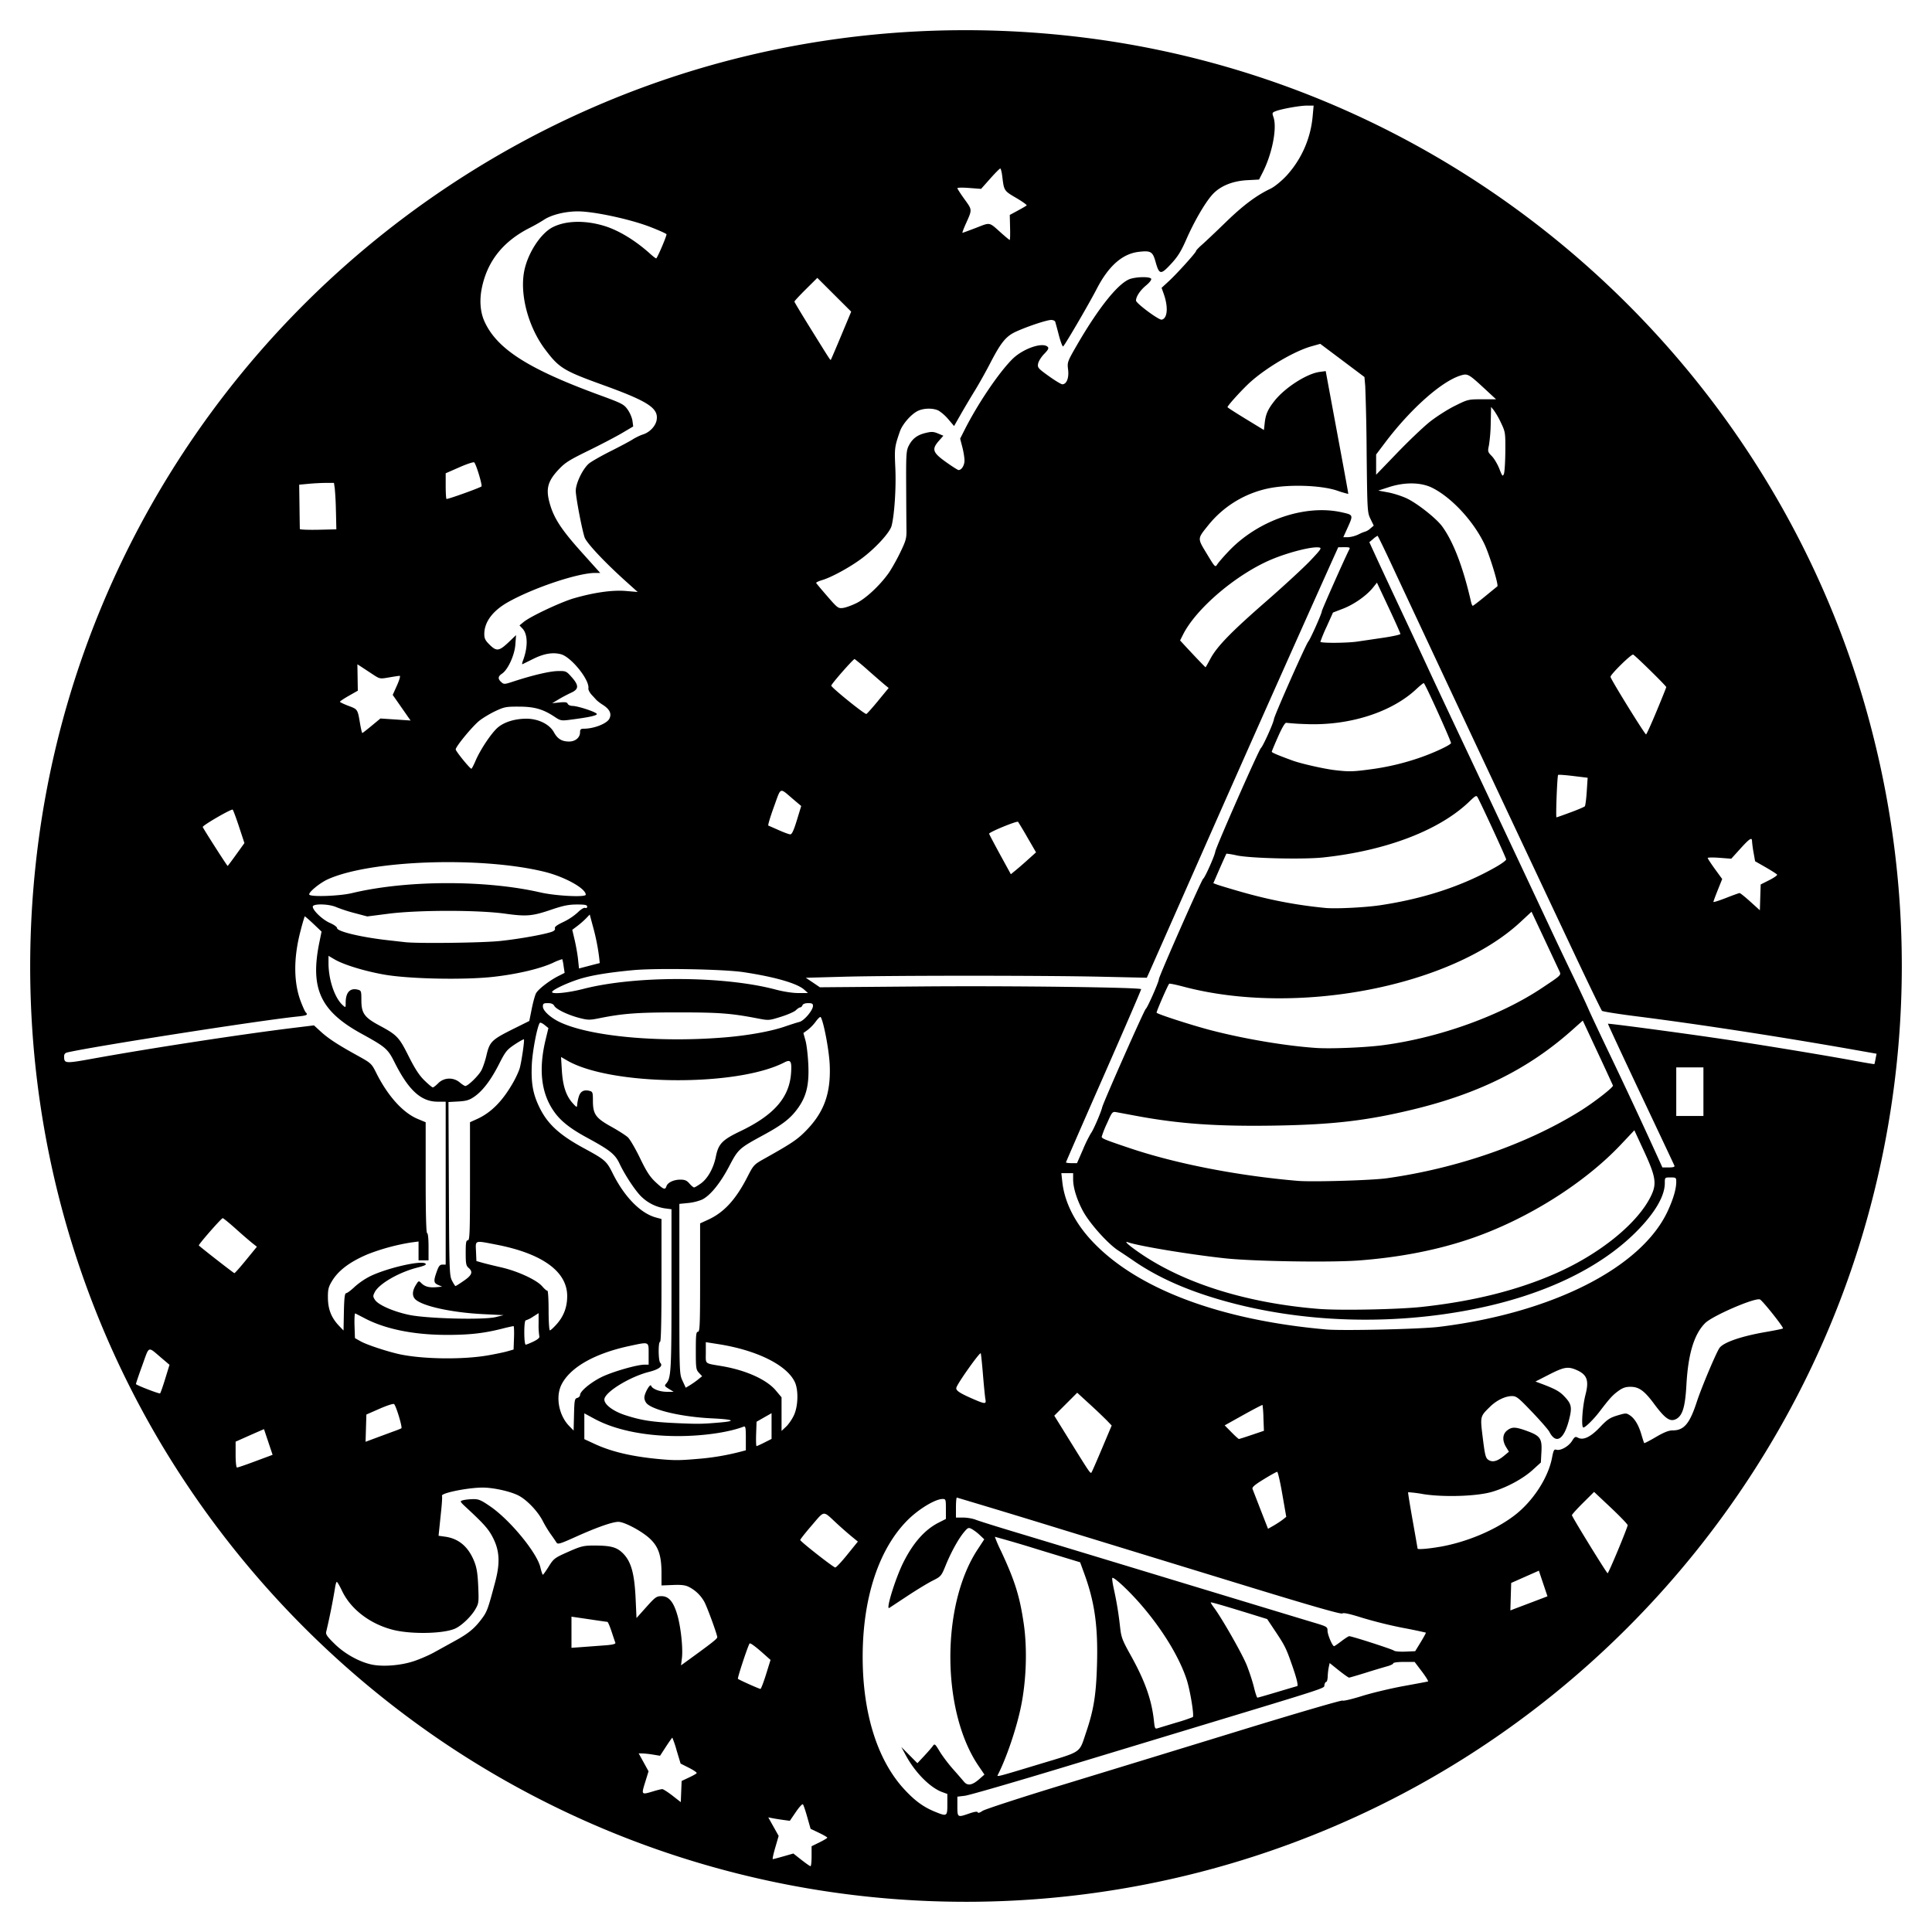 <svg xmlns="http://www.w3.org/2000/svg" width="64" height="64"><path d="M30.34 62.955a30.945 30.945 0 0 1-15.552-5.171 31.288 31.288 0 0 1-9.407-9.88C1.819 41.956.374 35.019 1.249 28.059c1.114-8.872 6.055-16.844 13.539-21.847C21.016 2.048 28.445.307 35.951 1.25c6.78.853 13.088 3.953 17.966 8.83 3.98 3.979 6.8 8.943 8.144 14.334a31.08 31.08 0 0 1 .001 15.158c-2.186 8.746-8.205 16.205-16.31 20.212a31.019 31.019 0 0 1-15.412 3.171zm-3.455-1.464v-.332l.26-.128c.143-.07.26-.14.26-.156 0-.016-.124-.088-.276-.161l-.277-.132-.11-.386c-.059-.212-.124-.403-.144-.425-.02-.022-.125.092-.234.253l-.2.293-.22-.03a7.702 7.702 0 0 1-.357-.057l-.137-.027.172.307.172.307-.112.385c-.062.211-.099.384-.082.384s.177-.042.356-.093l.325-.093.266.21c.147.114.282.21.302.21.02.002.036-.146.036-.329zm5.22-1.416c.18-.062.272-.074.283-.04.011.033.07.015.157-.046.077-.053 1.3-.452 2.72-.884 1.419-.433 4.06-1.241 5.87-1.797 1.81-.555 3.312-.994 3.338-.974.026.02.314-.048.64-.15.325-.102.943-.25 1.372-.329.43-.078.799-.148.82-.154.02-.006-.07-.154-.203-.33l-.241-.318h-.354c-.194 0-.353.02-.353.045 0 .026-.09.07-.201.1a26.5 26.5 0 0 0-.714.215c-.283.088-.53.16-.55.16-.021 0-.174-.108-.34-.24l-.302-.242-.03.135a2.07 2.07 0 0 0-.035.312c-.004.098-.026.178-.05.178-.024 0-.051.048-.06.106-.015.113.223.036-4.465 1.455l-4.142 1.255c-1.68.509-3.166.939-3.303.955l-.248.03v.292c0 .403-.002.401.392.266zm-.723-.302v-.346l-.165-.06c-.402-.145-.899-.645-1.207-1.213l-.154-.284.267.269.267.269.222-.237c.122-.131.252-.28.287-.33.062-.088.075-.078.229.177.09.15.285.408.433.576.15.168.315.36.37.425.122.149.274.123.515-.089l.165-.145-.198-.291c-1.226-1.806-1.244-5.304-.036-7.154l.228-.348-.15-.142a1.491 1.491 0 0 0-.265-.2c-.107-.056-.128-.047-.252.1-.185.218-.433.667-.611 1.105-.144.354-.155.367-.437.509-.159.08-.534.308-.833.506l-.599.395c-.124.08.2-.97.461-1.496.327-.658.714-1.096 1.175-1.33l.24-.122v-.33c0-.316-.004-.331-.111-.331-.242 0-.802.34-1.166.708-.95.959-1.48 2.576-1.48 4.523 0 1.871.489 3.425 1.38 4.388.347.375.626.58.998.734.417.171.427.166.427-.236zm-8.564-.888c.13-.06.248-.127.26-.147.013-.02-.102-.1-.255-.177l-.277-.14-.13-.43a3.463 3.463 0 0 0-.144-.429c-.009 0-.104.135-.212.3l-.195.3-.224-.037a3.257 3.257 0 0 0-.354-.04l-.13-.002.164.297.163.296-.113.366c-.13.419-.13.418.278.295.127-.039.258-.07.29-.07.032 0 .183.097.336.215l.277.216.014-.35.014-.351.238-.112zm11.588-.438c1.474-.446 1.331-.35 1.576-1.07.248-.734.328-1.229.357-2.213.038-1.265-.072-2.07-.41-3.005l-.148-.406-1.406-.428a40.506 40.506 0 0 0-1.419-.417 4.31 4.31 0 0 0 .203.47c.46.986.62 1.496.753 2.403.122.831.087 1.896-.093 2.761-.15.728-.484 1.708-.77 2.263-.03.06.024.046 1.357-.358zm4.568-1.386a5.23 5.23 0 0 0 .54-.181c.049-.05-.092-.905-.206-1.248-.248-.75-.802-1.655-1.514-2.479-.396-.457-.9-.928-.947-.882-.013.013.008.17.047.35.098.446.16.824.21 1.274.038.346.071.434.357.947.47.846.691 1.47.765 2.166.027.255.036.272.131.24l.617-.187zm3.345-1.014c.347-.104.638-.19.647-.19.05 0-.005-.239-.155-.669-.206-.592-.244-.669-.574-1.164l-.26-.39-.48-.149c-.946-.292-1.376-.417-1.389-.403-.007.007.042.086.108.175.26.347.934 1.53 1.083 1.902.086.215.194.546.24.734.045.19.097.344.115.344.019 0 .318-.086.665-.19zm-16.944-.577l.15-.483-.232-.206c-.263-.235-.44-.365-.461-.338-.057.074-.41 1.146-.387 1.17.032.033.686.326.746.335.018.002.101-.213.184-.478zm-11.668-.441c.204-.068.51-.2.679-.295l.67-.37c.452-.246.657-.413.894-.728.184-.245.21-.314.45-1.217.171-.636.152-1.041-.068-1.475-.144-.285-.295-.457-.858-.979-.246-.228-.25-.236-.138-.267.063-.018.212-.035.331-.037.187-.004.265.028.578.244.649.446 1.542 1.53 1.655 2.012.032.136.07.248.083.248.014 0 .102-.124.196-.275.164-.261.195-.285.64-.482.414-.184.507-.208.822-.21.588-.002.786.049.995.258.27.27.38.662.419 1.485l.03.658.324-.362c.296-.331.339-.362.504-.362.238 0 .393.18.52.607.117.387.196 1.112.157 1.442l-.03.243.257-.186c.785-.57.943-.695.943-.747 0-.084-.317-.955-.422-1.16a1.206 1.206 0 0 0-.518-.505c-.118-.06-.251-.076-.532-.064l-.375.015v-.405c0-.573-.096-.868-.372-1.133-.256-.248-.852-.569-1.056-.569-.197 0-.718.183-1.412.496-.527.237-.597.258-.64.188a5.984 5.984 0 0 0-.189-.275 3.828 3.828 0 0 1-.26-.429c-.158-.315-.511-.69-.79-.842-.263-.143-.845-.274-1.209-.273-.502.002-1.399.186-1.343.276.01.018 0 .213-.022.434l-.067.644-.025.242.213.03c.456.062.777.335.972.828.08.204.111.4.129.822.022.53.017.563-.099.761-.133.227-.423.51-.637.62-.357.185-1.474.213-2.096.053-.758-.196-1.392-.682-1.68-1.29-.077-.162-.155-.295-.173-.296-.018 0-.046.101-.063.225a21.912 21.912 0 0 1-.286 1.42c-.026.088.022.16.279.411.338.332.825.6 1.239.685.372.075.959.027 1.38-.114zm33.357-.632c.101-.166.177-.307.17-.314a16.93 16.93 0 0 0-.772-.16 14.743 14.743 0 0 1-1.348-.335c-.401-.127-.608-.172-.646-.14-.039.032-.977-.236-2.985-.85l-6.342-1.944a366.969 366.969 0 0 0-3.444-1.045c-.017 0-.03.149-.03.331v.331h.235c.13 0 .316.032.414.07.099.04.669.219 1.268.399.599.18 2.964.896 5.255 1.592 2.292.695 4.385 1.33 4.652 1.409.469.14.485.149.485.28 0 .129.162.511.217.511.014 0 .123-.074.242-.165.12-.092.236-.166.26-.166.09 0 1.438.435 1.482.478.026.025.194.04.375.033l.328-.014.184-.301zm-27.006.106c.234-.018.34-.045.327-.082a26.01 26.01 0 0 1-.126-.374c-.058-.176-.12-.32-.137-.32-.017-.001-.292-.04-.611-.088l-.58-.085v1.032l.39-.028.737-.055zm30.594-1.391l.482-.183.128-.05-.143-.424-.142-.424-.459.203-.458.203-.014.456-.013.455.132-.052.487-.184zm2.947-1.764c.176-.423.32-.794.32-.824 0-.03-.251-.291-.557-.58l-.556-.523-.367.365c-.202.2-.367.384-.367.407 0 .052 1.15 1.921 1.183 1.923.014 0 .168-.345.344-.768zm-25.53.15l.349-.431-.21-.172a13.12 13.12 0 0 1-.495-.435c-.464-.43-.386-.436-.822.07-.212.246-.384.464-.382.485.004.05 1.095.906 1.16.91.029.002.209-.19.4-.427zm19.63-.258c.877-.153 1.809-.542 2.449-1.024.619-.465 1.135-1.25 1.264-1.922.049-.255.07-.293.144-.27.134.043.408-.111.519-.29.086-.14.111-.154.197-.108.176.094.42-.023.73-.35.237-.251.326-.311.573-.386.276-.083.298-.084.414-.008.162.106.293.324.386.644.042.143.083.268.091.278.009.01.184-.081.39-.202.264-.155.424-.218.55-.218.38 0 .566-.221.804-.95.155-.475.654-1.658.755-1.788.143-.185.736-.387 1.545-.525.29-.05.54-.101.553-.115.032-.032-.68-.928-.763-.96-.17-.065-1.571.54-1.815.784-.365.366-.562 1.014-.62 2.039-.04.732-.127 1.024-.339 1.137-.2.106-.366-.008-.734-.504-.321-.433-.5-.562-.78-.562-.165 0-.26.033-.414.146-.184.136-.277.238-.616.682-.194.254-.466.52-.53.52-.079 0-.034-.686.07-1.09.124-.48.05-.67-.32-.825-.267-.111-.4-.087-.888.162l-.45.23.143.053c.49.183.643.264.795.42.259.267.282.372.175.792-.17.666-.434.826-.654.398-.034-.066-.29-.36-.568-.651-.459-.482-.521-.53-.672-.53-.224.003-.507.14-.723.352-.335.33-.33.311-.24 1.043.071.57.094.658.186.719.135.088.292.048.509-.13l.17-.141-.093-.152c-.133-.22-.121-.43.032-.551.16-.126.274-.124.654.014.444.161.508.252.484.692l-.019.354-.271.246c-.324.295-.867.587-1.353.728-.498.146-1.593.181-2.27.074a4.142 4.142 0 0 0-.503-.063c-.008.008.06.428.15.934.09.505.163.925.163.933 0 .036.359.007.74-.06zm-5.21-.898l.12-.095-.13-.745c-.07-.41-.148-.746-.171-.746-.024 0-.223.11-.444.246-.295.18-.394.264-.373.32l.27.697.244.624.181-.103c.1-.057.236-.146.303-.198zm-5.987-2.352l.324-.768-.153-.16a17.766 17.766 0 0 0-.571-.543l-.418-.383-.38.38-.38.38.555.895c.602.971.64 1.027.675.991.014-.013.17-.37.348-.792zm-28.142.452l.566-.21.104-.04-.142-.424-.143-.426-.198.086a62.4 62.4 0 0 0-.47.208l-.272.121v.429c0 .247.02.428.046.428.025 0 .254-.077.509-.172zm14.76-.115a8.142 8.142 0 0 0 1.41-.237l.177-.047v-.406c0-.345-.011-.401-.073-.378-.498.191-1.347.313-2.176.313-1.098 0-2.076-.201-2.758-.568l-.343-.185v.855l.352.163c.583.269 1.306.431 2.275.51.396.032.585.028 1.135-.02zm2.204-.542l.235-.119v-.852l-.249.141-.248.142-.014.404c-.008.222-.001.403.013.403.015 0 .133-.053.263-.119zm-12.25-.381c.1-.036.2-.077.222-.09.041-.026-.167-.721-.24-.801-.021-.024-.228.042-.479.152l-.44.193-.014.452-.013.451.392-.146c.216-.08.473-.176.572-.211zm28.395.128l.4-.135-.016-.421a3.747 3.747 0 0 0-.03-.435c-.008-.008-.293.14-.634.33l-.62.346.222.225c.122.124.235.226.25.226.015 0 .208-.061.428-.136zm-22.347-1.224c.05-.013.093-.057.093-.097 0-.126.365-.427.731-.603.36-.173 1.16-.402 1.405-.402h.136v-.355c0-.418.03-.406-.639-.263-1.147.246-1.955.704-2.245 1.273-.206.403-.095 1.017.247 1.372l.152.156.013-.528c.012-.48.022-.53.107-.553zm7.176.578c.142-.299.157-.84.031-1.105-.267-.564-1.258-1.055-2.534-1.255l-.414-.065v.348c0 .393-.06.345.544.448.791.136 1.47.443 1.773.802l.192.229v1.113l.148-.139c.082-.076.199-.245.26-.376zm-2.442.235c.552-.048.446-.101-.27-.136-.965-.046-1.901-.256-2.151-.482a.313.313 0 0 1-.09-.204c0-.144.194-.483.225-.394.036.105.283.2.519.2h.227l-.16-.097c-.144-.088-.152-.104-.087-.177.161-.181.175-.433.175-3.116v-2.657l-.225-.03a1.423 1.423 0 0 1-.763-.378c-.196-.182-.55-.715-.733-1.103-.149-.315-.314-.446-1.095-.87-.506-.275-.816-.513-1.027-.79-.467-.613-.575-1.42-.326-2.451l.092-.38-.127-.102c-.07-.057-.14-.089-.156-.071-.083.09-.247.94-.267 1.381-.027.606.034.962.242 1.397.268.563.661.928 1.474 1.37.716.389.758.426.967.845.384.771.92 1.318 1.428 1.455l.185.05v2.033c0 1.325-.016 2.034-.047 2.034-.065 0-.06.631.005.696.104.105-.034.216-.373.302-.649.165-1.478.679-1.478.916 0 .167.292.386.686.515.53.173.887.229 1.704.266.707.032.855.03 1.446-.022zm8.787-.767c-.013-.072-.049-.429-.079-.793-.03-.365-.063-.693-.075-.73-.02-.064-.764.982-.808 1.136-.026.092.098.177.533.367.42.183.46.185.43.02zM5.474 45.67l.141-.459-.24-.204c-.498-.42-.416-.45-.665.232-.12.33-.213.605-.206.612.052.051.774.329.799.306.017-.015.094-.235.171-.487zm17.645.031l.14-.112-.105-.112c-.097-.104-.104-.157-.104-.736 0-.523.011-.624.07-.624.063 0 .072-.231.072-1.796v-1.795l.269-.123c.523-.24.914-.666 1.299-1.418.201-.393.216-.409.562-.603.932-.522 1.11-.644 1.42-.97.57-.6.785-1.222.743-2.148-.022-.478-.198-1.41-.297-1.57-.015-.024-.087.04-.161.142a1.49 1.49 0 0 1-.274.284l-.14.1.07.25c.039.137.08.498.094.802.03.677-.067 1.063-.367 1.468-.239.322-.5.523-1.135.868-.794.432-.822.458-1.12 1.026-.295.564-.632.977-.902 1.106a1.7 1.7 0 0 1-.464.112l-.284.028v2.817c0 2.812 0 2.817.106 3.045l.105.228.131-.078a2.9 2.9 0 0 0 .272-.19zm-6.941-.805c.244-.043.531-.103.64-.135l.195-.056.014-.389c.008-.214 0-.388-.016-.388a6.45 6.45 0 0 0-.392.09c-.597.15-1.08.204-1.835.202-1.08-.002-2.014-.191-2.695-.546-.156-.082-.3-.156-.321-.165-.02-.01-.031.171-.024.4l.014.418.19.107c.215.121.96.363 1.351.44.797.155 2.07.165 2.879.022zm1.498-.458c.14-.068.207-.127.19-.17a2.322 2.322 0 0 1-.024-.416V43.5l-.189.12a.91.91 0 0 1-.236.118c-.03 0-.049.16-.049.403 0 .229.02.402.046.402s.143-.047.262-.105zm-6.21-1.6c.034 0 .16-.093.279-.207a2.43 2.43 0 0 1 .517-.354c.565-.274 1.69-.532 1.83-.42.046.038-.024.072-.272.135-.603.153-1.262.533-1.405.81-.064.125-.064.15.007.258.109.166.599.383 1.12.495.583.126 2.475.175 2.88.075l.26-.064-.687-.034c-1.026-.052-1.98-.26-2.23-.484-.116-.106-.114-.277.007-.474.096-.155.099-.155.189-.065.113.113.262.152.5.13l.185-.017-.13-.056c-.152-.066-.16-.13-.048-.443.065-.184.103-.231.189-.231h.107v-5.397h-.262c-.554 0-.965-.375-1.432-1.305-.224-.447-.294-.507-1.102-.951-1.36-.748-1.703-1.5-1.386-3.035l.07-.344-.273-.259c-.15-.142-.279-.252-.286-.245a6.622 6.622 0 0 0-.132.461c-.24.897-.239 1.716 0 2.352.067.176.141.34.166.365.086.086.043.107-.275.14-1.192.12-6.728.984-7.622 1.189-.072.016-.107.059-.106.13.002.244.018.245 1.023.063 1.887-.34 4.86-.796 6.56-1.004l.694-.085.211.194c.255.235.56.436 1.206.793.486.269.487.27.657.61.379.75.877 1.3 1.362 1.502l.264.11v1.837c0 1.193.017 1.837.048 1.837.028 0 .047.182.047.45v.45h-.331v-.624l-.249.033a6.982 6.982 0 0 0-1.439.391c-.6.255-.977.542-1.19.905-.109.184-.128.27-.124.55.005.373.116.65.367.914l.15.156.012-.618c.01-.467.029-.618.075-.618zm6.984 1.016c.228-.26.339-.56.339-.92 0-.813-.824-1.41-2.354-1.705-.725-.14-.683-.153-.667.225l.014.32.19.054c.104.03.391.1.639.157.547.126 1.172.416 1.352.628.072.085.149.15.17.143.022-.007.04.286.04.65 0 .37.02.664.043.664.024 0 .13-.097.234-.216zm29.219.1c3.744-.458 6.707-1.959 7.577-3.837.186-.403.282-.732.282-.968 0-.138-.01-.145-.19-.145-.188 0-.189 0-.189.188 0 .436-.34 1.01-.97 1.635-1.206 1.197-3.052 2.076-5.327 2.533-2.785.56-5.783.457-8.386-.29-1.155-.33-2.103-.753-2.877-1.28a27.733 27.733 0 0 0-.518-.348c-.35-.213-.99-.926-1.21-1.349-.197-.377-.312-.755-.312-1.027v-.204h-.391l.033.296c.073.665.416 1.347.98 1.95 1.476 1.58 4.228 2.62 7.758 2.932.544.048 3.131-.011 3.74-.086zm-.561-.662c1.703-.186 3.158-.55 4.43-1.11 1.46-.643 2.702-1.65 3.146-2.549.206-.418.172-.643-.232-1.516l-.312-.675-.449.476c-1.207 1.28-3.102 2.47-4.944 3.104-1.108.382-2.37.63-3.73.732-.95.072-3.52.03-4.45-.072-1.187-.13-2.84-.404-3.207-.532-.158-.055.085.15.508.432 1.458.965 3.488 1.587 5.8 1.776.706.058 2.647.02 3.44-.066zm-31.744-.864c.273-.187.313-.296.158-.429-.082-.07-.095-.14-.095-.496 0-.338.013-.416.071-.416.062 0 .071-.249.071-1.956v-1.956l.23-.104c.475-.215.855-.601 1.21-1.23.092-.164.188-.377.212-.473.064-.25.159-.913.134-.938-.011-.01-.149.066-.306.17-.258.173-.307.234-.513.64-.27.533-.543.895-.823 1.088-.166.115-.263.144-.53.16l-.327.018.013 2.87c.013 2.731.018 2.88.105 3.048.05.098.102.178.115.178.013 0 .137-.078.275-.174zm-7.212-.69l.358-.438-.15-.118a16.816 16.816 0 0 1-.547-.474c-.218-.195-.414-.355-.435-.355-.045 0-.816.88-.791.905.078.078 1.154.916 1.177.917.017 0 .192-.196.388-.437zm13.925-2.442c.039-.124.24-.219.462-.219.147 0 .214.029.3.13.061.07.13.128.154.128.023 0 .125-.06.227-.133.226-.164.417-.506.493-.884.086-.43.21-.557.822-.85 1.102-.529 1.61-1.109 1.669-1.91.03-.407-.01-.473-.222-.364-1.57.812-5.734.778-7.189-.06l-.208-.12.027.445c.032.513.137.833.352 1.077.128.144.152.157.154.077a1.46 1.46 0 0 1 .051-.27c.053-.189.166-.254.357-.207.106.027.115.051.115.325 0 .446.089.573.604.86.237.131.488.292.557.357.069.066.248.374.4.687.214.445.326.617.514.793.264.247.32.268.36.138zm23.864-.265c2.332-.328 4.634-1.128 6.391-2.219.465-.288 1.12-.797 1.099-.853a99.47 99.47 0 0 0-.51-1.103l-.489-1.048-.381.339c-1.43 1.267-3.077 2.085-5.258 2.61-1.536.37-2.648.498-4.574.53-1.906.03-3.158-.057-4.578-.322l-.65-.121c-.142-.026-.148-.02-.32.368a3.36 3.36 0 0 0-.176.444c0 .058.107.101.924.376 1.533.517 3.58.916 5.563 1.085.482.042 2.463-.016 2.959-.086zm9.526-.418c-.013-.032-.517-1.1-1.119-2.373-.602-1.274-1.089-2.32-1.082-2.327.019-.016 2.216.275 3.588.476 1.245.182 3.553.56 4.59.753.35.064.642.113.647.108.005-.005.023-.085.04-.177l.032-.167-.465-.082c-2.538-.452-5.39-.893-7.533-1.163-.58-.074-1.075-.153-1.098-.177-.023-.023-.43-.863-.903-1.865a4475.246 4475.246 0 0 1-5.943-12.652c-.31-.67-.575-1.218-.588-1.218a.713.713 0 0 0-.148.107l-.124.104.261.569c.144.312.517 1.11.829 1.775.312.664.7 1.495.862 1.846.162.352.647 1.385 1.077 2.296a2794.683 2794.683 0 0 1 2.985 6.344c.17.365.494 1.046.72 1.515.226.469.46.97.521 1.113.061.143.381.825.712 1.515a188.663 188.663 0 0 1 1.596 3.42l.145.32h.21c.15 0 .205-.017.188-.06zm-19.588-.544a4.37 4.37 0 0 1 .262-.533c.07-.084.33-.682.37-.854.04-.17 1.394-3.228 1.444-3.261.055-.036.434-.895.434-.984 0-.087 1.415-3.295 1.468-3.328.059-.036.383-.763.401-.899.02-.146 1.439-3.367 1.513-3.432.07-.063.414-.824.43-.956.017-.127 1.055-2.472 1.139-2.571.07-.084.447-.928.447-1.003 0-.044.78-1.8.906-2.039.039-.073.02-.083-.16-.082l-.202.001-.208.46a1762.95 1762.95 0 0 0-4.342 9.753c-.923 2.09-1.704 3.856-1.735 3.924l-.057.124-1.516-.034c-1.958-.043-6.884-.043-8.513 0l-1.267.035.234.157.233.158 3.425-.028c2.916-.024 7.156.03 7.217.09.009.009-.548 1.298-1.237 2.865-.69 1.566-1.253 2.86-1.253 2.873 0 .014.082.026.182.026h.183l.202-.462zm20.549-1.906v-.804h-.9v1.609h.9v-.805zM14.52 35.88c.19-.19.5-.2.71-.023.076.065.16.118.184.118.09 0 .446-.348.536-.524.051-.1.123-.313.16-.472.113-.482.165-.532.947-.921l.477-.237.08-.4c.044-.22.108-.452.142-.516.073-.136.447-.425.742-.573l.206-.104-.033-.221a1.612 1.612 0 0 0-.045-.234 1.872 1.872 0 0 0-.315.125c-.433.196-1.169.369-1.95.459-.96.11-2.799.074-3.633-.072-.655-.116-1.337-.325-1.645-.504l-.201-.118v.25c.003.547.205 1.144.469 1.383.1.09.1.09.1-.08 0-.34.144-.497.398-.433.116.029.122.046.122.35 0 .43.1.571.592.835.589.316.657.387.975 1.023.209.416.351.634.523.801.13.127.254.23.277.23.022 0 .104-.063.182-.142zm31.287-1.256c1.862-.244 3.89-.973 5.27-1.894.65-.433.642-.425.58-.56l-.487-1.04-.436-.928-.355.33c-2.308 2.156-7.442 3.144-11.18 2.151-.245-.065-.455-.108-.468-.095-.047.047-.436.942-.417.96.057.057 1.165.414 1.791.578 1.122.292 2.518.526 3.516.59.491.03 1.608-.016 2.186-.092zm-21.74-.264c.742-.064 1.48-.199 1.92-.35.194-.067.416-.138.494-.157.157-.04.45-.386.45-.533 0-.072-.033-.09-.16-.09-.099 0-.17.026-.188.07-.015.04-.049.071-.076.071-.027 0-.09.042-.141.093-.05.05-.274.149-.496.218-.403.126-.405.126-.795.05-.867-.166-1.256-.195-2.617-.195-1.356 0-1.824.036-2.615.195-.306.062-.372.06-.639-.008-.388-.1-.782-.29-.843-.404-.034-.063-.1-.09-.213-.09-.142 0-.164.015-.164.113 0 .143.266.383.59.53 1.027.47 3.32.674 5.494.487zm-4.749-1.6c1.731-.445 4.65-.436 6.375.02.265.071.569.117.758.116l.315-.001-.128-.113c-.238-.21-.967-.42-2.002-.577-.656-.1-2.874-.14-3.656-.068-.855.08-1.45.18-1.85.315-.38.127-.791.322-.838.398-.06.095.494.047 1.026-.09zm.354-.807l.196-.05-.022-.201a7.072 7.072 0 0 0-.212-1.04l-.098-.367-.125.13a2.925 2.925 0 0 1-.29.253l-.164.123.082.35c.045.193.095.481.111.64l.03.291.147-.039.345-.09zm-3.102-.782c.637-.067 1.487-.22 1.719-.308.074-.028.11-.07.093-.112-.017-.046.069-.11.278-.208a2.03 2.03 0 0 0 .479-.318c.103-.103.204-.165.244-.15.04.016.068-.002.068-.043 0-.055-.072-.07-.343-.069-.266 0-.45.037-.822.163-.654.223-.836.24-1.557.14-.895-.124-2.865-.123-3.843 0l-.72.092-.416-.11a5.124 5.124 0 0 1-.607-.197c-.245-.111-.782-.123-.782-.017 0 .126.326.435.569.54.13.056.236.132.236.17 0 .111.784.3 1.657.399l.592.067c.422.05 2.575.023 3.155-.039zm42.039-2.015c.156-.079.273-.161.26-.183-.014-.022-.184-.13-.377-.242l-.352-.201-.052-.294a3.77 3.77 0 0 1-.05-.372c0-.14-.083-.086-.388.251l-.3.331-.39-.03c-.215-.016-.39-.013-.39.006 0 .02.108.185.24.367l.24.33-.146.363c-.08.2-.145.377-.145.395 0 .017.186-.041.414-.13.228-.09.432-.163.454-.163.022 0 .182.128.355.285l.316.285.013-.427.014-.428.284-.143zm-12.887.831c1.455-.218 2.734-.641 3.829-1.266.189-.107.343-.22.343-.252 0-.047-.789-1.762-.943-2.05-.043-.08-.066-.07-.276.132-.988.952-2.747 1.627-4.83 1.852-.668.072-2.402.032-2.875-.066a2.604 2.604 0 0 0-.343-.059c-.006.006-.106.228-.223.494l-.211.485.117.044c.065.025.41.129.767.232.98.281 1.86.45 2.828.544.341.033 1.32-.015 1.817-.09zm-34.065-.401c1.796-.432 4.42-.442 6.24-.024.513.118 1.507.168 1.507.076 0-.208-.699-.595-1.373-.76-2.11-.516-5.78-.387-7.178.253-.268.122-.648.44-.607.505.05.082 1.006.047 1.41-.05zm22.413-1.126l.25-.225-.286-.494a12.405 12.405 0 0 0-.309-.517c-.038-.039-.972.346-.959.395.007.026.172.339.366.695l.354.646.167-.137c.092-.075.28-.238.417-.363zm-26.245-.154l.272-.378-.176-.533c-.096-.293-.192-.551-.212-.574-.035-.038-.993.516-.993.574 0 .03.806 1.29.825 1.29.006 0 .134-.17.284-.379zm18.572-1.134l.144-.472-.24-.203c-.497-.42-.415-.45-.666.236-.12.33-.203.608-.183.616.02.007.174.075.344.15.169.076.341.139.382.14.054.003.114-.125.219-.467zm25.628-.26c.242-.09.456-.181.474-.202.019-.02.048-.242.064-.492l.03-.454-.478-.058c-.263-.032-.488-.048-.5-.036-.031.03-.084 1.405-.054 1.405.014 0 .223-.074.464-.164zm-6.67-1.421a8.301 8.301 0 0 0 1.722-.407c.446-.157.945-.392.99-.464.02-.034-.83-1.919-.9-1.99-.01-.011-.122.078-.25.198-.828.774-2.23 1.218-3.661 1.158a8.243 8.243 0 0 1-.645-.042c-.04-.011-.137.15-.272.455-.115.26-.21.486-.21.503 0 .029.19.11.687.292.274.101 1.04.275 1.397.317.465.055.595.053 1.142-.02zm-29.599-.296c.16-.37.519-.906.727-1.089.213-.186.571-.298.956-.298.392 0 .762.182.908.446.122.222.261.308.5.31.21.002.368-.13.368-.306 0-.098.023-.118.13-.119.33 0 .756-.167.84-.329.084-.164.015-.313-.213-.46a1.552 1.552 0 0 1-.205-.152 22.517 22.517 0 0 0-.165-.179c-.068-.073-.118-.17-.111-.216.045-.276-.566-1.038-.908-1.13-.271-.073-.569-.022-.93.159l-.344.17c-.02.008-.014-.043.013-.113.17-.447.165-.874-.011-1.064l-.102-.108.139-.114c.227-.187 1.245-.665 1.677-.788.672-.192 1.267-.275 1.708-.238l.391.033-.422-.38c-.698-.63-1.28-1.253-1.338-1.434-.094-.293-.291-1.332-.291-1.538 0-.25.233-.73.436-.902.081-.068.403-.252.714-.408.312-.156.644-.333.738-.394.094-.06.248-.134.34-.163.223-.07.42-.28.452-.482.063-.39-.283-.615-1.79-1.16-1.298-.47-1.444-.56-1.906-1.175-.557-.742-.843-1.814-.692-2.592.116-.593.543-1.252.945-1.456.432-.22 1.07-.236 1.704-.043.48.145 1.037.484 1.53.93.1.09.189.156.197.146.07-.091.356-.77.337-.801-.013-.022-.25-.128-.527-.236-.656-.257-1.876-.52-2.407-.52-.428 0-.89.116-1.137.286a5.708 5.708 0 0 1-.473.267c-.866.443-1.383 1.09-1.568 1.964-.088.41-.06.805.076 1.114.406.917 1.44 1.583 3.812 2.452.75.275.814.307.938.483.074.103.145.271.159.373l.025.186-.372.22c-.204.12-.706.383-1.115.583-.65.318-.776.399-1 .641-.335.361-.406.612-.295 1.043.133.52.375.9 1.054 1.658l.635.707h-.165c-.573 0-2.044.492-2.887.966-.51.287-.788.66-.788 1.059 0 .148.033.214.184.361.226.22.31.207.638-.106l.23-.22-.023.313c-.026.355-.248.836-.443.964-.136.09-.143.172-.023.28.085.077.106.076.39-.017.629-.207 1.202-.343 1.475-.349.277-.006.286-.002.466.2.245.277.241.4-.018.518-.11.05-.297.148-.414.219l-.214.128.245-.025c.186-.019.25-.008.27.044.015.037.086.07.159.07.184.004.783.202.805.266.017.053-.272.115-.91.196-.261.033-.3.025-.476-.093-.39-.26-.669-.342-1.181-.345-.44-.002-.497.009-.803.153-.18.086-.418.23-.528.32-.235.192-.776.85-.776.944 0 .061.472.641.52.64.014-.001.077-.122.14-.27zm39.121-1.637c.176-.423.32-.782.32-.797 0-.039-1.036-1.056-1.097-1.077-.061-.021-.75.655-.75.737 0 .07 1.136 1.908 1.178 1.907.016 0 .173-.347.349-.77zm-42.565.483l.29-.24.499.033.5.034-.07-.1-.295-.423-.227-.325.142-.316c.081-.182.119-.316.088-.316-.029 0-.189.024-.355.053-.302.052-.302.052-.548-.11l-.372-.245-.125-.08.007.437.007.437-.296.168c-.163.093-.296.182-.296.198 0 .017.127.077.282.136.306.114.304.11.383.58.03.176.064.32.076.32.011 0 .15-.109.31-.241zm16.776-.826l.35-.425-.105-.085c-.058-.047-.304-.26-.547-.474a8.33 8.33 0 0 0-.475-.4c-.035-.013-.752.801-.774.88-.015.051 1.103.956 1.162.94.022-.006.197-.202.39-.436zm11.007-1.391c.218-.409.684-.888 1.863-1.916.576-.503 1.227-1.104 1.447-1.335.362-.383.388-.424.287-.438-.236-.035-1.001.159-1.566.395-1.156.485-2.487 1.611-2.93 2.479l-.104.207.18.195c.328.354.653.693.663.693.006 0 .078-.126.16-.28zm4.875-.572l.84-.124c.32-.047.58-.104.58-.128 0-.023-.174-.415-.388-.87l-.389-.829-.132.165c-.211.264-.622.553-.986.695l-.338.13-.209.465a5.174 5.174 0 0 0-.209.503c0 .05.884.045 1.231-.007zm-16.595-1.275c.304-.15.755-.568 1.049-.974.094-.13.27-.44.39-.686.195-.402.218-.483.214-.758-.003-.17-.007-.827-.01-1.461-.005-1.053.003-1.169.086-1.333.12-.235.28-.356.562-.424.192-.046.26-.043.407.019l.177.074-.147.168c-.245.28-.21.386.228.7.207.148.397.269.423.269.1 0 .196-.156.196-.316 0-.092-.032-.293-.072-.446l-.072-.278.146-.289c.436-.864 1.13-1.892 1.582-2.344.347-.347 1.004-.576 1.172-.408.044.044.018.096-.117.235-.096.098-.186.242-.2.32-.025.131-.002.159.352.413.209.15.411.272.45.272.142 0 .225-.212.191-.485-.03-.25-.027-.26.31-.843.735-1.264 1.392-2.069 1.774-2.171.25-.067.625-.066.667.002.02.032-.049.123-.164.219-.2.165-.337.372-.337.505 0 .09.755.65.85.632.194-.038.224-.418.067-.857l-.07-.197.225-.207c.265-.241.916-.96.916-1.013 0-.02.09-.115.201-.212.111-.097.468-.435.793-.751.57-.553 1.008-.88 1.477-1.103.125-.06.35-.242.52-.422a3.356 3.356 0 0 0 .872-1.971l.033-.358H43.3c-.237 0-.837.107-1.039.184-.12.046-.124.06-.076.198.125.358-.04 1.205-.354 1.826l-.123.242-.393.021c-.499.027-.91.2-1.165.49-.244.278-.592.88-.853 1.474-.174.397-.282.57-.51.815-.34.366-.387.358-.512-.09-.091-.324-.159-.362-.555-.315-.539.064-.995.465-1.385 1.218-.271.524-1.064 1.881-1.118 1.915-.02.012-.083-.153-.14-.368a17.544 17.544 0 0 0-.121-.449c-.011-.033-.071-.06-.134-.06-.142 0-.762.205-1.151.38-.346.156-.507.352-.876 1.065-.134.26-.355.654-.49.876-.136.22-.35.58-.474.797l-.226.396-.187-.22a1.47 1.47 0 0 0-.322-.288c-.177-.092-.488-.089-.687.005-.225.107-.514.438-.6.685-.176.512-.18.551-.15 1.21.03.646-.03 1.559-.125 1.917-.06.223-.536.742-.994 1.082-.394.293-1 .623-1.314.715-.11.033-.196.074-.189.092.007.017.173.216.368.44.338.39.363.409.52.388.09-.011.293-.084.45-.162zm20.826-.226c.212-.174.392-.321.4-.326.053-.033-.263-1.065-.434-1.416-.368-.76-1.083-1.528-1.719-1.848-.373-.187-.907-.196-1.436-.025l-.355.115.324.06c.18.033.456.122.616.197.35.164.983.664 1.177.93.371.508.696 1.357.956 2.5.016.072.042.13.057.13s.201-.142.414-.317zm-8.493-1.498c.976-1.025 2.534-1.557 3.748-1.28.382.086.38.079.166.55l-.124.273h.156a.997.997 0 0 0 .352-.095 1.37 1.37 0 0 1 .234-.096.49.49 0 0 0 .153-.097l.114-.096-.107-.22c-.105-.216-.107-.264-.128-2.164a69.977 69.977 0 0 0-.047-2.241l-.026-.298-.732-.55-.732-.549-.285.08c-.55.153-1.448.674-2.007 1.165-.262.231-.78.798-.78.853.001.013.273.188.604.39l.602.367.028-.249c.032-.279.107-.445.326-.721.345-.435 1.064-.896 1.487-.954l.206-.028.108.585.377 2.03c.148.794.267 1.448.263 1.454a3.583 3.583 0 0 1-.382-.114c-.54-.176-1.588-.209-2.26-.07-.79.163-1.5.599-2.003 1.229-.359.448-.357.417-.041.939.275.455.277.457.349.344.04-.062.211-.259.381-.437zm-29.58-1.31a10.248 10.248 0 0 0-.039-.769l-.026-.177h-.268c-.147 0-.407.014-.576.03l-.308.029.01.716c.005.394.01.733.012.753.001.02.274.03.606.024l.603-.014-.013-.591zm4.82-.828c.04-.025-.168-.72-.238-.797-.02-.022-.24.05-.49.16l-.456.2v.412c0 .227.012.423.026.438.022.022 1.044-.343 1.159-.413zm33.918-1.16c.004-.621 0-.647-.143-.947a2.79 2.79 0 0 0-.238-.418l-.091-.111-.012.532a5.347 5.347 0 0 1-.059.742c-.044.2-.04.219.096.357.078.08.19.27.249.42.096.247.11.265.15.17.024-.058.045-.393.048-.745zm-2.511-.974c.212-.17.585-.41.83-.532.44-.219.451-.222.91-.222h.464l-.383-.355c-.524-.484-.558-.503-.782-.436-.635.19-1.671 1.11-2.523 2.242l-.285.378v.67l.692-.718c.38-.395.865-.857 1.077-1.027zm-19.488-2.868l.33-.789-.562-.56-.56-.559-.38.377c-.208.207-.379.39-.379.409 0 .017.237.412.525.876.675 1.086.664 1.07.682 1.05.008-.008.163-.37.344-.804zm5.593-3.579l-.01-.414.265-.143c.146-.079.278-.156.294-.172.016-.015-.14-.128-.347-.249-.402-.235-.403-.237-.459-.702-.018-.15-.048-.272-.068-.272-.019 0-.17.151-.335.337l-.3.338-.393-.03c-.216-.017-.393-.014-.393.007 0 .02.106.185.236.365.26.362.26.334.044.814-.074.165-.124.299-.11.299.012 0 .216-.075.453-.166.482-.186.414-.2.836.177.14.124.263.226.275.226.013 0 .018-.187.012-.415z"/></svg>